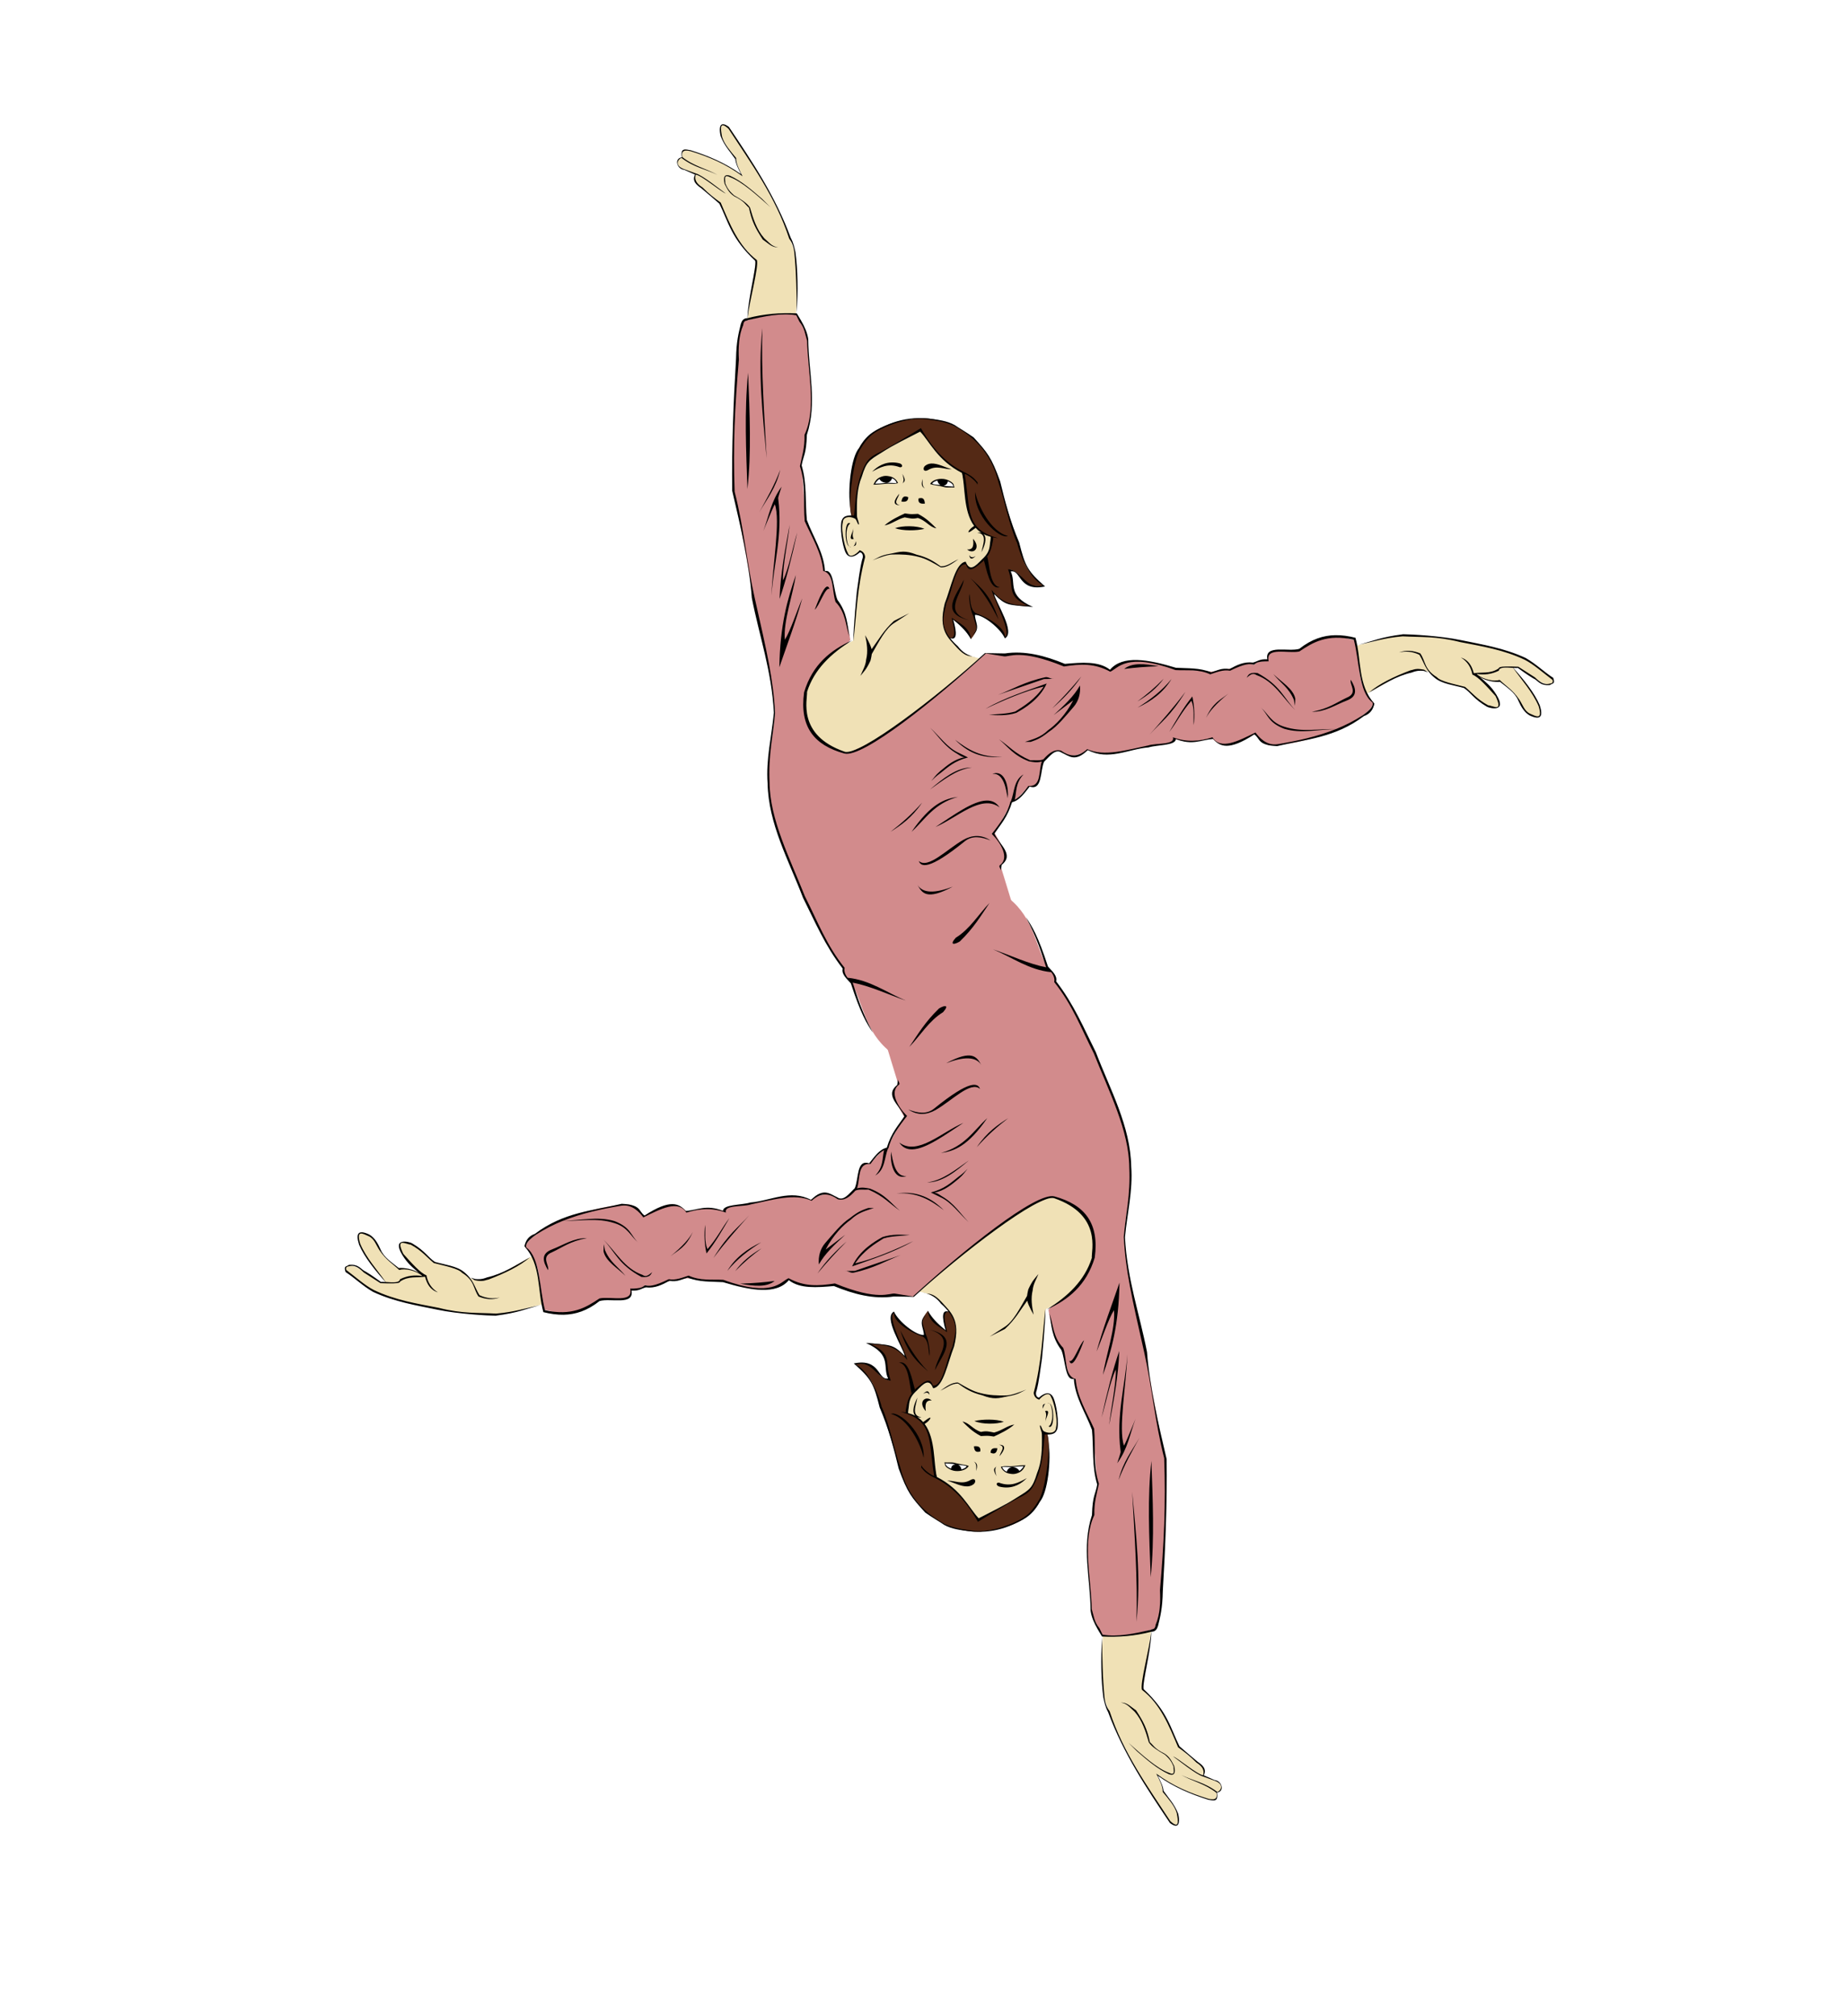 <?xml version="1.0" encoding="UTF-8" standalone="no"?>
<!-- Created with Inkscape (http://www.inkscape.org/) -->

<svg
   xmlns:dc="http://purl.org/dc/elements/1.1/"
   xmlns:cc="http://creativecommons.org/ns#"
   xmlns:rdf="http://www.w3.org/1999/02/22-rdf-syntax-ns#"
   xmlns:svg="http://www.w3.org/2000/svg"
   xmlns="http://www.w3.org/2000/svg"
   xmlns:sodipodi="http://sodipodi.sourceforge.net/DTD/sodipodi-0.dtd"
   xmlns:inkscape="http://www.inkscape.org/namespaces/inkscape"
   id="svg3020"
   version="1.1"
   inkscape:version="0.48.4 r9939"
   width="1024"
   height="1118"
   sodipodi:docname="Graceful.jpg">
  <defs
     id="defs3024" />
  <sodipodi:namedview
     pagecolor="#ffffff"
     bordercolor="#666666"
     borderopacity="1"
     objecttolerance="10"
     gridtolerance="10"
     guidetolerance="10"
     inkscape:pageopacity="0"
     inkscape:pageshadow="2"
     inkscape:window-width="1238"
     inkscape:window-height="748"
     id="namedview3022"
     showgrid="false"
     showguides="true"
     inkscape:guide-bbox="true"
     inkscape:zoom="0.47141473"
     inkscape:cx="734.09158"
     inkscape:cy="541.50495"
     inkscape:window-x="0"
     inkscape:window-y="22"
     inkscape:window-maximized="0"
     inkscape:current-layer="svg3020" />
  <g
     id="g4046"
     transform="translate(135.762,-4.243)">
    <path
       sodipodi:nodetypes="cccccccccccccccccccccccccccccccccccccccccccccc"
       inkscape:connector-curvature="0"
       id="path4044"
       d="m 410.599,366.406 c -22.072,19.795 -50.283,36.861 -75.438,55.286 l -22.986,-33.721 23.516,-28.857 c -1.374,-8.482 -3.223,-16.536 -8.087,-21.876 -1.816,-6.025 -1.758,-15.399 -6.231,-16.572 -1.053,-10.844 -6.895,-18.097 -10.474,-27.046 l -2.254,-32.615 c 1.171,-5.32 2.452,-10.667 2.254,-15.644 6.87,-17.359 0.768,-36.571 0.928,-54.888 l -6.099,-12.197 c -10.076,-0.462 -19.357,1.172 -29.433,4.243 -2.492,7.003 -2.976,14.256 -2.652,21.61 -2.82,21.759 -2.84,46.874 -2.652,71.726 3.774,20.62 7.993,40.797 11.137,62.047 4.757,19.975 9.341,39.951 11.667,59.926 -0.343,20.686 -9.585,35.552 2.652,70.532 7.791,18.378 14.657,37.218 24.395,54.623 3.099,6.256 6.303,12.469 11.137,18.031 0.34,2.63 0.163,5.443 3.845,6.894 7.149,13.098 7.854,28.128 21.61,39.244 l 67.483,-83.393 -5.966,-19.489 c 5.635,-4.097 0.741,-11.203 -3.182,-18.031 l 9.943,-18.163 c 2.234,0.315 5.66,-5.003 9.148,-7.822 7.55,1.044 5.466,-9.353 7.955,-14.319 4.051,-1.749 3.596,-8.469 12.33,-3.712 2.851,1.988 7.274,0.832 12.595,-2.121 8.142,4.019 20.299,0.41 31.819,-1.989 5.152,-1.441 14.228,-0.267 15.379,-4.375 6.271,2.6 13.054,1.578 21.345,-0.133 6.414,7.165 15.988,2.278 24.13,-2.652 2.554,3.801 5.589,6.99 9.173,6.651 24.31,-1.132 55.833,-16.093 56.189,-24.019 -10.635,-9.671 -6.717,-22.98 -10.076,-34.471 -8.106,-0.408 -10.373,-6.953 -31.156,5.966 -6.476,1.113 -17.145,-3.292 -17.633,5.701 -2.772,0.261 -5.978,-0.128 -7.424,2.121 -4.282,-1.805 -9.186,1.362 -13.788,2.121 l -9.546,1.591 -22.273,-1.591 c -16.352,-6.841 -26.938,-5.15 -34.471,1.061 -6.299,-4.828 -15.946,-3.38 -24.925,-3.182 -10.866,-2.959 -21.229,-7.806 -33.41,-5.834 z"
       style="fill:#d28b8c;fill-opacity:1;stroke:none" />
    <path
       sodipodi:nodetypes="ccccccccscccccccccccccscccccscccccc"
       inkscape:connector-curvature="0"
       id="path4013"
       d="m 374.625,243.156 c -10.333,4.94 -21.75,9.203 -28.312,16.5 -5.009,4.607 -9.593,11.752 -7.688,30.188 l 0,1.125 c -2.031,0.013 -4.063,-1.41 -6.094,0.375 -4.228,5.568 0.432,12.124 0.656,18.188 3.994,7.466 7.619,-1.312 7.875,0.188 1.656,1.27 2.772,2.607 2.438,4.125 -2.874,9.48 -4.052,19.285 -5.125,29.125 -0.605,5.549 -0.336,11.025 -1.156,16.531 -15.548,6.921 -21.363,17.237 -26.344,27.844 -2.148,12.26 2.777,32.996 23.812,34.094 27.316,-10.327 49.647,-33.216 73.125,-52.188 -10.041,-1.236 -12.986,-6.847 -17.438,-11.344 -2.861,-3.219 -2.801,-11.533 4.031,-36.375 L 399,315.906 c 1.13,2.9 1.871,6.687 6.375,1.875 l 7.5,-7.312 1.688,-8.625 -10.125,-6 -6,-29.625 z M 354.844,268.5 c 1.305,-0.075 2.16,0.328 3.281,0.438 1.669,0.456 2.94,1.31 3.375,3 -1.343,0.876 -3.724,0.506 -5.906,0.375 l -6.562,0.344 c 0.493,-1.377 1.436,-2.497 2.812,-3.344 1.28,-0.545 2.217,-0.768 3,-0.812 z m 29.094,1.844 c 1.944,-0.504 3.658,-0.022 5.438,0.129 1.661,0.971 3.636,1.733 3.781,3.715 -2.404,0.491 -4.57,-0.21 -6.812,-0.531 -2.02,-0.417 -4.921,-0.331 -5.844,-1.375 0.76,-1.289 2.181,-1.477 3.438,-1.938 z"
       style="fill:#f0e1b6;fill-opacity:1;stroke:none" />
    <path
       sodipodi:nodetypes="ccsccscccccccccccsccccccccccc"
       inkscape:connector-curvature="0"
       id="path4011"
       d="m 374.935,243.239 c -7.381,2.653 -16.166,8.114 -24.925,13.523 -4.241,2.285 -6.542,6.344 -8.173,10.707 -3.278,8.768 -2.845,19.368 -2.964,23.499 l -2.652,-0.795 c -0.555,-2.387 -0.808,-4.926 -0.73,-7.553 0.245,-8.173 -0.133,-16.578 2.851,-24.797 4.13,-13.14 15.783,-20.024 35.465,-21.677 17.536,-0.399 35.007,10.052 42.757,30.162 l 11.667,38.978 c 4.231,7.766 1.393,13.095 14.716,23.997 -6.53,0.697 -8.575,-1.222 -11.004,-2.917 -2.018,-3.532 -4.612,-5.527 -7.69,-6.231 l 1.856,11.667 c 2.592,5.548 6.017,6.724 9.281,8.75 -7.847,-0.469 -15.091,-0.656 -20.682,-8.22 2.298,8.441 10.894,21.92 6.894,25.323 -2.937,-5.611 -6.231,-7.299 -8.81,-9.293 -2.299,-1.777 -4.503,-2.785 -8.69,-4.097 -0.508,4.762 4.85,6.844 -1.591,14.319 -3.863,-9.531 -6.61,-7.451 -10.142,-11.203 0.572,4.188 3.854,9.806 -1.525,10.938 -5.659,-6.813 -4.041,-14.232 -1.326,-21.743 3.15,-7.639 5.029,-20.365 10.076,-20.417 3.238,6.986 7.516,-0.706 11.402,-2.585 2.069,-3.977 2.758,-7.491 3.447,-11.468 -4.149,-1.963 -8.448,-3.438 -11.402,-9.281 -2.572,-7.81 -3.703,-17.542 -5.303,-26.649 -9.139,-4.775 -16.301,-13.241 -22.804,-22.936 z"
       style="fill:#542915;fill-opacity:1;stroke:none" />
    <path
       sodipodi:nodetypes="ccccccccccccccccc"
       inkscape:connector-curvature="0"
       id="path4021"
       d="m 615.965,362.296 c 1.614,9.197 2.205,19.272 6.099,26.516 12.15,-5.946 25.831,-17.404 34.736,-11.667 5.103,6.057 13.109,6.308 20.152,8.485 3.994,3.299 6.632,7.14 12.197,9.811 9.182,3.824 5.774,-2.099 4.508,-6.364 l -10.076,-10.209 c 3.133,2.472 8.182,3.58 12.728,3.58 6.984,4.419 9.843,8.839 11.932,13.258 1.283,3.686 12.942,12.298 9.281,-0.795 -3.731,-7.082 -8.733,-13.953 -14.584,-20.682 l 3.447,0 c 3.537,2.511 6.481,4.784 11.667,7.955 5.582,2.815 8.308,1.768 6.894,-1.856 -15.66,-12.835 -21.286,-13.129 -28.902,-15.91 -15.342,-2.859 -30.479,-7.365 -46.138,-7.69 -11.87,-1.411 -22.713,3.088 -33.94,5.568 z"
       style="fill:#f0e1b6;fill-opacity:1;stroke:none" />
    <path
       sodipodi:nodetypes="ccccccccccccccccc"
       inkscape:connector-curvature="0"
       id="path4042"
       d="m 283.323,148.843 c -6.615,-8.098 -13.338,-12.388 -19.622,-32.084 l -13.788,-11.269 c -1.374,-1.591 -0.699,-3.182 0,-4.773 l -8.883,-3.712 c -2.394,-3.388 -1.206,-4.73 1.326,-5.303 0.013,-2.417 -0.181,-5.042 2.917,-4.375 9.679,2.877 19.627,6.826 30.361,13.921 -1.142,-2.763 -2.49,-3.666 -3.314,-9.281 -3.682,-3.966 -6.304,-8.144 -8.22,-12.462 -0.912,-4.999 -0.34,-7.863 4.375,-4.773 l 11.8,18.561 c 8.648,14.186 16.475,28.372 21.61,42.558 l 2.519,6.762 c 1.732,11.504 2.157,23.497 1.061,36.062 -9.148,-1.325 -17.981,0.496 -26.781,2.652 z"
       style="fill:#f0e1b6;fill-opacity:1;stroke:none" />
    <path
       sodipodi:nodetypes="sccccccccccccccccccccccccccccccsccccccccccccccccccccccccccccccccccccccccccccsscccccccccccccsccccccccccscccccccccccccccccccccccsscccccccccccccscccccccccccccscscscccccccccccccccccccccccsccssccccccccccccccscccccccccccccccccccccccccccccccccccccccccccccccccccccccccccsccccscccscccccccccccscscsccccccccccccccccccccccccccccccccccccccccccccccccccccscccccccccccscsccccccccccscccsccccccccccccccccccccccccccccccccccsccccccccccccccccsccccccccsccccccccccccccccccccccccccccccccccccccccccccccccccccccccccccccccccccccccccccccccccccccccccccccccccccccccccscccccccscccccccccccccccccc"
       inkscape:connector-curvature="0"
       id="path3030"
       d="m 265,73.125 c -2.285,0.143 -1.792,4.443 -1.188,6.719 2.109,5.345 5.273,8.58 8.062,12.562 0.354,2.99 1.885,5.685 3.188,8.438 -8.741,-6.294 -18.201,-10.253 -27.938,-13.312 -2.627,-0.373 -5.798,-1.669 -4.875,3.875 l -0.062,0.062 c -4.369,0.78 -2.615,6.551 1.375,6.938 l 6,2.625 c -1.692,3.596 0.639,5.626 3.375,7.5 3.419,2.897 7.152,5.951 10.125,8.625 5.02,10.116 6.533,19.259 19.875,31.688 0.852,3.427 -4.015,20.574 -4.312,31.812 -2.254,0.021 -3.107,1.46 -3.656,3.188 -1.196,4.994 -2.486,9.563 -2.656,19.344 -1.464,24.399 -2.421,48.799 -2.125,73.188 4.625,19.887 9.346,39.519 10.875,59.406 4.121,21.17 10.987,40.208 12.219,63.625 -1.216,13.072 -4.47,25.862 -3.469,39.25 0.448,22.449 11.673,42.557 19.625,63.375 6.615,13.153 12.08,26.427 22,39.25 -0.769,3.245 2.291,5.643 4.531,8.219 5.459,16.847 8.795,22.224 12.188,27.312 -6.347,-12.067 -8.53,-19.621 -11.125,-27.594 -0.079,-0.064 -0.142,-0.124 -0.219,-0.188 9.884,1.886 19.741,6.616 29.625,10 -10.645,-4.434 -19.886,-11.429 -32.281,-12.656 -1.487,-1.914 -2.012,-3.739 -1.656,-5.5 -10.175,-12.713 -14.863,-25.562 -22,-39.625 -8.413,-21.23 -19.503,-42.683 -19.625,-63.25 -0.704,-15.827 2.046,-25.621 3.062,-38.438 -0.961,-18.548 -4.35,-33.13 -11.344,-64.031 -4.194,-18.529 -5.941,-38.646 -11.062,-58.625 -0.938,-25.721 0.104,-47.467 2.344,-73.188 -0.328,-6.85 -0.066,-13.464 2.406,-19.219 0.314,-2.923 1.713,-2.061 2.656,-2.781 8.704,-2.011 18.426,-4.132 26.781,-2.656 l 1.688,3.469 c 3.041,3.798 3.181,7.119 4.281,10.594 0.372,17.513 5.418,37.885 -1.438,52.25 0.208,7.406 -1.436,11.949 -2.531,17.344 3.358,10.164 1.772,20.336 2.656,30.5 4.303,9.547 9.459,17.727 10.25,27.594 6.215,1.51 4.752,11.301 6.875,17.219 5.685,5.842 5.435,12.747 7.656,19.219 -1.199,-6.65 -1.1,-13.09 -6.625,-20.406 -2.266,-5.388 -2.034,-17.36 -6.906,-15.906 -0.656,-10.358 -6.578,-18.96 -10.062,-28.375 -0.968,-10.077 0.131,-20.487 -2.906,-30.219 0.977,-5.623 2.596,-6.014 2.906,-16.969 5.863,-17.677 0.873,-35.354 0.781,-53.031 C 311.846,188.69 310.277,185.303 308.375,182 L 306,178 c -9.104,-0.433 -18.209,0.264 -27.312,2.656 -0.011,-3e-5 -0.02,-4e-5 -0.031,0 1.168,-9.918 6.339,-28.676 5.219,-32.188 -10.361,-7.953 -15.032,-20.045 -20.062,-31.875 -3.375,-2.416 -6.75,-5.03 -10.125,-8.438 -3.991,-2.49 -4.371,-4.823 -3.75,-7.094 3.616,0.618 13.576,9.26 16.688,10.5 -2.79,-1.942 -12.916,-10.178 -16.5,-11.094 L 243.594,98.062 c -5.67,-1.991 -3.509,-5.524 -1.562,-6.281 7.194,5.469 13.569,6.253 20,9.438 -6.241,-3.504 -13.281,-4.878 -19.531,-9.906 -0.466,-2.502 0.078,-4.446 4.719,-3.219 9.664,3.002 19.272,6.901 28.688,13.875 -1.659,-3.375 -3.582,-6.75 -3.562,-10.125 -3.155,-3.836 -6.552,-7.642 -7.781,-11.719 -0.904,-4.812 -1.425,-9.016 3.562,-4.5 12.585,19.271 26.09,37.842 33.656,60.938 1.215,1.668 2.338,3.612 2.812,7.5 1.125,11.156 1.256,22.313 1.406,33.469 0.712,-12.327 0.537,-23.547 -0.75,-33.375 -0.608,-2.621 -1.058,-5.202 -2.625,-8.062 -8.524,-23.089 -21.391,-42.32 -34.312,-61.5 C 266.835,73.487 265.762,73.077 265,73.125 z m 2.219,28.25 c -1.403,0.116 -1.989,1.453 -1.25,4.781 1.303,2.356 2.087,4.755 5.281,6.875 6.026,2.973 6.348,4.896 8.219,6.375 1.499,7.482 3.689,11.644 7.656,17.656 3.593,2.478 4.939,4.365 8.531,4.344 -3.669,-0.531 -4.794,-2.546 -7.719,-5.062 -4.208,-4.741 -6.152,-10.952 -7.906,-17.031 -1.685,-2.563 -5.16,-4.679 -8.812,-6.75 -3.512,-3.076 -4.005,-4.781 -4.875,-6.656 0.094,-1.797 -1.237,-5.329 2.531,-3.469 6.692,2.451 14.622,9.642 22.531,16.719 l -4.75,-4.719 c -5.55,-4.809 -11.3,-9.835 -17.781,-12.781 -0.626,-0.199 -1.188,-0.32 -1.656,-0.281 z m 19.688,84.844 c -2.633,25.021 0.268,48.459 2.375,72.125 -1.241,-24.041 -3.123,-48.084 -2.375,-72.125 z M 279,210.906 c -2.176,21.841 -1.086,43.14 -0.375,64.5 2.248,-20.059 1.265,-41.442 0.375,-64.5 z m 94.344,25.156 c -6.367,0.117 -12.671,1.605 -18.281,4.25 -4.508,2.239 -9.961,3.844 -14.469,12.312 -4.512,4.807 -6.587,23.542 -4.875,33.531 -0.672,-8.457 1.968,-27.024 5.281,-32.531 5.178,-8.605 8.548,-9.941 14.188,-12.594 7.613,-3.249 15.681,-5.524 24.156,-4.125 4.107,0.603 8.195,0.977 13.719,3.469 9.476,4.965 20.615,13.885 24.887,31.837 3.625,10.591 5.327,21.903 10.238,33.35 1.824,6.702 6.17,18.593 14.219,23.25 -9.682,2.66 -11.416,-8.532 -19.281,-8.906 3.82,10.224 -1.502,14.439 10.9,20.14 -8.205,-0.321 -13.888,-0.914 -20.036,-8.764 1.061,4.936 11.577,24.664 7.355,25.968 0.188,-5.801 -12.915,-12.54 -17.5,-13.25 -0.551,4.15 3.476,7.836 0.484,11.312 0.112,0.257 -0.588,0.59 -0.484,0.875 4.155,-3.668 0.857,-7.332 0.938,-11 4.441,-0.205 14.144,7.482 16.562,13 6.146,-3.243 -4.926,-19.704 -5.977,-24.583 7.127,6.98 7.665,5.785 21.602,7.208 -14.754,-6.541 -9.13,-13.133 -12.375,-19.719 5.834,-1.178 4.185,11.433 19.031,8.313 -9.716,-8.54 -11.074,-11.314 -14.344,-24.375 -5.027,-11.805 -7.883,-22.865 -10.533,-33.857 -4.917,-13.602 -7.089,-15.99 -14.717,-24.424 -4.138,-2.935 -7.751,-4.897 -10.531,-6.844 -4.299,-2.359 -8.981,-2.863 -13.781,-3.5 -2.106,-0.279 -4.253,-0.383 -6.375,-0.344 z m 29.297,122.672 c -0.851,-7.144 -7.17,-9.134 -10.734,-11.953 1.181,5.537 2.798,11.571 -1,11.156 -5.78,-7.541 -3.206,-13.241 -1.969,-19.25 3.556,-7.414 5.155,-22.155 10.875,-21.562 1.645,5.593 5.676,1.356 9.406,-1.625 1.966,-2.763 4.115,-3 5.594,-11.938 0.035,-0.479 0.037,-0.914 0.031,-1.344 0.873,0.176 1.774,0.32 2.75,0.406 -18.43,-5.008 -15.226,-15.341 -18.531,-35.625 1.73,0.322 7.43,4.833 7.098,6.299 l 0.089,-1.546 c -1.839,-2.01 -1.905,-3.024 -8.401,-6.224 -7.341,-3.616 -15.797,-10.911 -23.036,-23.904 0,0 -12.231,7.599 -22.25,13.062 -6.974,3.175 -8.353,5.303 -11.469,13.781 -2.493,8.266 -2.55,13.111 -3.312,21.594 -5.928,-0.441 -6.429,1.595 -7.094,3.406 -0.876,6.796 1.471,16.016 2.656,17.688 1.424,2.245 4.057,2.545 7.625,-0.688 1.651,0.192 2.041,2.33 1.281,3.969 -1.347,5.143 -2.034,11.565 -2.938,17.594 0,0 -1.964,20.114 -1.969,27.812 1.897,-15.784 1.969,-29.127 6.531,-46.688 -0.127,-2.178 -1.569,-3.412 -3.062,-3.812 -0.458,0.782 -5.313,5.558 -6.625,1.312 -1.062,-1.435 -3.94,-11.912 -2.688,-16.75 0.067,-3.244 3.942,-3.551 6.656,-2.156 1.175,0.604 1.477,3.482 2.25,3.344 0.136,-1.496 -1.026,-3.174 -1.062,-4.938 -0.164,-8.017 0.045,-15.299 2.656,-21.5 2.615,-8.5 3.907,-9.071 10.812,-13.344 3.34,-2.067 3.33,-2.516 21.562,-11.75 5.28,5.449 9.59,15.975 23.188,22.906 1.923,7.42 0.613,21.129 6.781,29.406 -1.572,0.966 -3.016,2.326 -3.25,3.438 0.768,0.273 2.443,-1.327 4.094,-2.406 0.917,1.044 1.959,1.979 3.188,2.781 -0.519,-0.173 -1.088,-0.224 -1.656,-0.188 -0.202,0.013 -0.394,0.059 -0.594,0.094 5.777,0.752 3.075,6.35 2.25,10.875 2.923,-5.797 2.552,-8.807 1.094,-10.125 1.198,0.654 2.558,1.163 4.062,1.562 -0.007,0.573 -0.063,1.181 -0.156,1.844 -0.657,3.319 0.216,6.242 -4.719,10.688 -3.652,3.762 -6.787,7.073 -9.031,1.25 -5.712,0.687 -8.079,14.12 -11.594,23.156 -3.835,15.161 2.132,19.202 6.875,24.625 4.255,4.57 6.283,4.456 8.531,4.812 -3.971,-1.176 -6.336,-3.296 -8.156,-5.719 -1.784,-1.579 -3.169,-3.068 -4.281,-4.5 3.54,1.327 4.049,-2.163 1.688,-10.344 5.33,4.64 7.161,6.439 9.953,11.016 z M 340.812,309.344 c 0.07,-0.12 0.043,-0.149 -0.125,-0.031 0.042,0.01 0.083,0.02 0.125,0.031 z m 17.75,-48.688 c -5.729,0.175 -9.333,3.692 -10.875,5.188 4.43,-2.473 8.9,-4.987 15.438,-2.531 1.802,0.177 1.65,-1.72 -0.25,-2.188 -1.549,-0.381 -2.99,-0.509 -4.312,-0.469 z m 21.969,0.594 c -1.186,0.066 -2.31,0.437 -3.344,1.219 -1.567,1.186 -1.146,3.997 1.844,2.25 4.551,-2.659 8.662,-0.192 12.875,-0.281 -3.72,-1.01 -7.817,-3.384 -11.375,-3.188 z m -83.719,3.469 c -3.171,8.579 -7.503,15.997 -11.625,23.625 4.19,-7.402 9.267,-13.474 11.625,-23.625 z m 67.688,2.25 c 0.52,1.75 1.248,3.781 0,5.531 0.495,-1.082 2.741,-0.967 0,-5.531 z m -9.219,1.125 c -0.667,0.004 -1.37,0.117 -2.188,0.406 -3.068,1.018 -3.763,2.823 -4.625,4.469 1.727,0.047 4.779,-0.278 6.312,-0.438 3.464,-0.361 4.217,0.38 7.312,-0.406 -0.663,-1.886 -2.615,-3.468 -4.875,-3.812 -0.641,-0.13 -1.271,-0.223 -1.938,-0.219 z m 3.531,1.312 c 1.065,0.46 2.007,1.105 2.562,2.594 -1.419,0.296 -4.186,-0.293 -6.688,0.094 -0.954,0.148 -4.168,0.373 -5.25,0.344 0.375,-0.716 1.22,-1.81 2.344,-2.625 1.367,2.419 5.798,3.4 7.031,-0.406 z m 27.344,0.344 c -2.5,-0.028 -5.306,1.014 -6.25,2.844 2.524,0.891 3.989,0.639 7.969,1.75 1.485,0.415 3.791,-1.7e-4 5.5,0.25 -0.567,-1.77 -0.028,-2.252 -2.875,-3.781 -1.512,-0.852 -3.037,-1.099 -4.344,-1.062 z M 375.75,269.781 c -0.628,2.261 -1.01,4.238 1.312,5.25 -1.632,-1.06 -1.366,-3.231 -1.312,-5.25 z m 8.219,0.875 c 0.132,1.263 0.857,2.082 1.719,2.5 -1.888,-0.24 -3.683,-0.095 -4.688,-0.844 0.68,-0.798 1.8,-1.345 2.969,-1.656 z m 5.719,0.438 c 0.303,0.123 0.603,0.24 0.844,0.375 1.784,0.958 1.989,1.454 2.344,2.562 -1.07,-0.157 -4.367,-0.157 -5.281,-0.469 -0.114,-0.039 -0.228,-0.06 -0.344,-0.094 1.222,-0.074 2.317,-0.885 2.438,-2.375 z m -92.125,3 c -5.912,8.129 -7.049,16.368 -10.125,24.562 2.126,-4.942 4.734,-11.812 6.375,-14.812 3.27,9.084 -1.25,33.75 -1.875,50.625 1.25,-17.937 6.341,-33.314 3.75,-53.812 -0.212,-0.514 1.2,-4.275 1.875,-6.562 z m 65.25,3.875 c -0.72,0.962 -5.56,6.451 0.375,6.375 -4.266,-0.863 -0.757,-4.021 -0.375,-6.375 z m 3.469,1.531 c -1.319,-0.056 -2.026,1 -2.25,2.875 1.81,0.125 3.628,0.24 3.781,-2.438 -0.583,-0.271 -1.092,-0.419 -1.531,-0.438 z m 8.469,0.906 c -0.392,0.014 -0.821,0.109 -1.25,0.219 -0.423,2.473 1.032,3.123 3.5,2.844 -0.173,-2.517 -1.075,-3.103 -2.25,-3.062 z m -39,6 c 0.161,1.798 0.474,3.044 0.906,3.375 -0.368,-0.932 -0.673,-2.083 -0.906,-3.375 z m 30.188,2.5 c -2.886,1.307 -8.246,3.847 -11.312,6.688 4.225,-0.828 6.704,-3.335 11.188,-4.5 2.983,0.564 4.258,1.019 7.281,0.344 4.489,1.382 6.58,5.165 10.281,5.75 -2.73,-2.624 -5.174,-5.41 -10.219,-8.031 -4.021,0.197 -3.347,0.298 -7.219,-0.25 z m -31,5.312 c -0.072,-0.004 -0.152,0.014 -0.219,0.031 -2.321,0.588 -2.234,11.941 0.438,13.062 -1.9,-1.416 -2.534,-11.288 0.469,-12.781 -0.249,-0.188 -0.473,-0.302 -0.688,-0.312 z m -32.906,1 c -2.527,13.7 -5.132,27.394 -5.594,41.094 3.47,-9.895 6.695,-22.722 9.812,-36.844 -2.254,7.248 -4.751,20.31 -7.938,26.625 -0.125,-8.662 2.879,-22.213 3.719,-30.875 z m 66.406,0.812 c -2.99,-0.035 -5.934,0.348 -8,1.062 4.378,1.6 12.024,1.425 16.312,0.375 -2.277,-0.971 -5.323,-1.402 -8.312,-1.438 z m -31.031,1.031 c -0.182,2.177 -3.423,6.926 0.156,5.969 -1.164,-1.709 -0.26,-3.943 -0.156,-5.969 z m 66.281,5.906 c 0.751,4.948 -0.795,6.186 -3.281,5.906 3.467,3.056 7.912,-0.822 3.281,-5.906 z m -64.938,1.375 c -0.34,1.365 -0.777,2.501 -1.469,2.812 0.792,-0.392 2.006,-0.094 1.469,-2.812 z m -2.562,2.938 c -0.366,0.17 -0.699,0.149 -1,0.031 0.302,0.215 0.645,0.249 1,-0.031 z M 365,310.125 c -2.542,0.009 -4.56,0.707 -7.188,1.156 -5.528,0.944 -6.944,2.324 -9.844,3.656 3.809,-1.505 8.068,-3.168 11.031,-3.25 4.814,-0.134 9.659,0.04 14.344,1.281 4.392,0.993 8.419,3.483 12.469,5.844 3.516,0.215 6.635,-2.347 9.812,-4.5 -3.801,1.695 -6.012,3.963 -9.812,3.969 -3.578,-2.525 -7.09,-5.002 -13.406,-6.5 -3.151,-1.257 -5.429,-1.663 -7.406,-1.656 z m 36.625,1.844 c 0.279,2.231 1.287,2.823 3.562,0.562 -2.101,1.336 -2.944,0.573 -3.562,-0.562 z m -96.156,11.094 c -4.579,13.234 -8.754,27.48 -9.156,51.156 4.338,-12.632 9.022,-24.914 12.719,-38.188 -2.647,6.017 -6.655,18.243 -9.656,22.938 -1.047,-9.796 4.635,-25.609 6.094,-35.906 z m 17.344,6.406 c -2.343,0.396 -5.958,10.548 -6.875,12.812 2.522,-1.936 6.025,-13.081 8.219,-11.406 -0.301,-0.924 -0.694,-1.358 -1.125,-1.406 -0.073,-0.008 -0.143,-0.013 -0.219,0 z m 45.5,14.781 -8.469,4.281 c -5.724,5.226 -8.509,10.461 -12.375,15.688 -0.747,-3.118 -3.562,-7.75 -3.562,-7.75 0.973,4.508 1.654,9.024 0.531,13.531 -0.231,3.282 -2.001,6.037 -3.188,9 1.993,-2.512 3.283,-3.415 5.594,-8.469 0,0 0.504,-1.902 0.719,-3.656 3.938,-6.746 7.649,-14.414 12.75,-17.406 z m 273.875,11.656 c -12.761,1.634 -16.643,3.813 -24.562,5.75 8.101,-1.537 13.874,-3.725 24.312,-4.594 10.038,0.588 18.369,-0.213 31.844,3.188 12.083,2.355 24.099,4.244 35.844,9.844 4.943,2.511 10.231,7.272 15.375,11.156 0.198,0.905 0.364,1.793 -1.438,2.031 -3.4,1.01 -5.918,-1.118 -8.312,-3.438 l -9.219,-5.906 c -12.758,-0.549 -10.058,0.629 -11.25,1.156 -4.536,2.846 -9.001,1.755 -13.438,2.438 -1.052,-3.837 -2.724,-7.249 -7.156,-8.719 3.639,2.212 5.624,5.476 6.375,9.5 3.149,1.063 8.001,6.489 12.812,11.875 4.462,9.306 -1.276,5.314 -4.094,5.125 -6.241,-3.413 -8.689,-6.806 -12.812,-10.219 -6.423,-1.618 -13.73,-3.106 -15.594,-5.375 -7.204,-4.394 -6.15,-8.794 -9.219,-13.188 -3.925,-1.588 -7.857,-2.011 -11.781,-0.531 3.596,-0.834 7.344,-0.612 11.281,1.281 2.718,4.309 3.247,8.629 8.688,12.938 4.01,3.255 10.512,3.911 16,5.5 3.884,2.521 5.313,6.02 12.781,10.375 1.491,0.818 11.214,3.299 5.375,-6.406 -3.099,-5.151 -6.211,-7.33 -9.344,-10.125 3.221,2.13 8.086,3.013 11.25,2.75 3.814,3.143 8.272,5.872 10.094,10.344 1.517,3.44 3.3,6.531 6.219,8.219 6.115,2.909 7.701,0.718 5.688,-5.562 -2.945,-7.006 -9.011,-14.375 -14.688,-20.75 1.138,0.08 2.072,0.136 2.5,0 2.292,1.617 5.226,3.826 8.531,5.781 2.7,1.039 3.45,4.261 9.312,3.719 1.312,-1.12 3.065,-0.285 1.812,-3.969 -4.827,-3.067 -9.427,-7.659 -15.25,-11 -12.086,-5.608 -24.225,-7.483 -35.688,-9.875 -11.673,-2.436 -28.032,-3.286 -32.25,-3.312 z m -37.812,0.531 c -6.381,0.138 -12.918,2.122 -19.781,7.562 -6.021,1.834 -19.247,-2.656 -17.75,5.812 -4.378,-0.259 -5.346,1.193 -7.969,1.812 -4.957,-0.633 -9.022,1.416 -13.031,3.625 -4.104,-0.848 -6.91,0.851 -10.125,1.781 -6.515,-2.635 -13.047,-2.136 -19.562,-2.531 -15.561,-4.7 -29.571,-7.108 -36.531,1.094 -6.128,-4.853 -15.574,-4.051 -25,-3.25 -11.1,-4.573 -22.181,-7.451 -33.281,-5.781 l -11.062,-0.188 c -25.359,23.297 -69.645,57.491 -77.812,54.656 -26.665,-9.255 -20.431,-29.329 -20.812,-33.125 3.963,-12.531 13.313,-21.351 24.969,-28.594 -11.87,5.39 -21.921,13.315 -26.594,28.781 -2.609,19.222 5.605,29.35 22.312,33.938 10.068,2.764 50.764,-30.044 78.5,-55.469 l 10,1.594 c 2.985,0.48 8.816,-4.385 33.25,5.625 9.232,-1.407 16.933,-1.886 25.688,2.906 4.402,-1.925 8.832,-10.907 36.188,-0.906 6.4,0.354 12.819,-0.651 19.219,2.344 3.567,-1.118 7.008,-2.71 11.031,-2 8.369,-4.126 10.866,-3.869 13.188,-3.344 1.547,-1.032 1.559,-1.795 8.188,-1.875 -1.926,-8.285 10.757,-4.111 17,-5.438 7.546,-5.014 15.26,-9.848 30.219,-6.531 3.161,11.972 2.614,29.13 10.312,34.75 0.871,2.062 -1.672,4.538 -5.375,7.156 -4.801,3.109 -9.745,5.611 -14.812,7.656 -0.021,-6.4e-4 -0.042,6.1e-4 -0.062,0 -10.396,4.189 -21.269,6.526 -32.25,8.375 -6.296,1.013 -10.358,-3.813 -12.344,-6.469 -9.529,4.678 -19.288,9.915 -23.844,2.656 -7.3,2.339 -14.606,2.772 -21.906,0 1.158,4.38 -9.126,3.042 -13.75,4.531 -11.955,2.486 -24.429,6.378 -33.781,2.031 -5.653,5.157 -10.231,3.809 -14.531,0.844 -3.798,-1.034 -6.826,1.56 -9.719,4.75 -1.694,0.951 -4.85,0.443 -7.344,0.594 -8.822,-3.889 -11.586,-7.798 -17.375,-11.688 5.107,4.151 7.807,8.812 16.562,12.219 2.251,0.445 4.486,0.915 7.219,0.156 -1.85,5.179 -0.077,14.169 -7.438,13.531 -2.247,3.094 -4.6,6.024 -7.562,7.688 1.111,-4.648 0.261,-9.128 4.875,-14.094 -5.524,3.258 -4.957,9.829 -7.031,14.969 l 0.219,-0.031 c -0.154,0.052 -0.312,0.111 -0.469,0.156 -1.345,5.973 -5.598,11.934 -10.312,17.906 5.09,5.041 9.956,13.403 4.469,17.375 -0.783,0.567 0.408,1.841 0.594,2.719 l 0.375,-2.906 c 7.418,-5.792 -1.676,-11.583 -4,-17.375 3.473,-5.075 7.268,-9.101 9.781,-17.375 4.212,-0.987 6.872,-5.095 9.781,-8.688 7.117,2.388 5.697,-8.567 7.969,-13.75 3.179,-3.031 6.249,-7.517 9.75,-5.062 4.057,1.825 7.517,5.514 14.5,-1.438 11.505,6.041 22.453,-0.565 33.656,-1.469 5.124,-1.544 15.111,-0.936 15.188,-4.688 9.054,3.81 14.041,0.46 20.656,0 3.677,4.22 8.665,6.719 22.781,-2.531 3.493,2.347 1.596,5.977 12.688,6.5 16.047,-3.859 32.078,-4.548 48.125,-16.656 3.731,-1.292 5.131,-3.888 5.812,-6.875 -9.369,-10.333 -7.083,-24.319 -10.5,-36.531 -3.737,-0.926 -7.515,-1.52 -11.344,-1.438 z m 0.5,52.062 c -9.539,-0.281 -18.654,1.937 -28.688,-1.312 -7.277,-2.292 -8.77,-7.063 -12.938,-10.688 4.104,3.956 3.941,8.301 12.938,11.812 9.563,2.915 19.125,0.266 28.688,0.188 z M 403.562,368.312 c 0.532,0.154 1.065,0.287 1.656,0.406 -0.593,-0.22 -1.126,-0.318 -1.656,-0.406 z m 92.188,4.219 c -3.289,0.105 -6.13,0.85 -8.25,2.625 5.447,-0.732 11.681,-1.267 19.125,-1.5 -3.849,-0.695 -7.586,-1.23 -10.875,-1.125 z m 204.188,1.844 c 1.087,0.027 2.209,0.118 3.188,0.188 4.658,6.61 10.761,13.322 14.125,21.156 2.468,8.1 -1.443,5.682 -4.781,4.219 -3.135,-1.461 -4.06,-5.094 -5.938,-7.812 -3.774,-5.579 -7.258,-7.34 -10.875,-10.875 -3.273,1.021 -8.709,-0.251 -12.25,-2.812 -0.18,-0.173 -0.352,-0.35 -0.531,-0.531 4.266,0.6 8.078,0.299 12.344,-1.812 0.101,-1.532 2.321,-1.778 4.719,-1.719 z m -50,0.781 c -1.711,0.059 -2.375,0.57 -3.75,0.781 -9.235,3.492 -17.351,7.442 -23.062,12.344 7.643,-4.252 14.948,-9.146 23.719,-11.125 3.131,-1.23 4.905,-1.087 6.656,-0.938 L 656,377 l -2.25,-1.438 c -1.245,-0.24 -2.222,-0.373 -3,-0.406 -0.292,-0.012 -0.568,-0.009 -0.812,0 z m -90.156,2.156 c -3.261,0.01 -3.606,1.478 -4.406,2.719 1.679,-1.304 3.28,-3.072 5.438,-1.5 10.083,3.604 14.582,12.762 21.562,19.469 -6.542,-6.875 -8.251,-13.719 -21,-20.594 -0.594,-0.063 -1.128,-0.095 -1.594,-0.094 z m 10.406,0.656 c 3.812,4.812 8.667,7.542 11.438,14.438 l 0.562,3.188 0.188,-3.938 c -1.095,-5.551 -7.731,-9.256 -12.188,-13.688 z m -106.438,1.312 c -4.773,5.833 -11.035,12.614 -16.156,17.75 5.24,-4.529 11.61,-10.791 16.156,-17.75 z m -19.312,0.406 c -0.191,-0.011 -0.379,-0.009 -0.562,0.031 -11.719,2.546 -18.513,6.845 -26.344,9.812 l 25.5,-8.781 4.75,-0.094 c -1.147,-0.161 -2.284,-0.906 -3.344,-0.969 z m 3.344,0.969 c 0.299,0.042 0.612,0.027 0.906,-0.031 z m 61.594,-0.062 c -5.053,5.159 -9.893,9.199 -14.594,12.594 5.868,-3.36 10.846,-7.467 14.594,-12.594 z m 4.375,0.125 c -5.287,6.489 -11.795,11.531 -18.844,15.906 7.668,-3.601 14.348,-8.428 18.844,-15.906 z m 99.375,0.438 c -0.828,2.787 4.224,7.322 -2.25,9.938 -5.901,2.759 -9.784,5.992 -19.312,7.844 7.644,-0.011 12.67,-3.711 19.5,-6.344 6.004,-2.315 5.06,-6.59 2.062,-11.438 z m -168.562,2.062 c -11.312,4.164 -22.625,7.525 -33.938,14.031 10.25,-4.867 22,-9.944 32.25,-12.344 -4.823,7.184 -11.232,11.017 -15.75,13.844 -4.875,1.441 -9.75,1.322 -14.625,1.875 4.926,0.177 9.781,0.621 15.188,-1.125 4.425,-2.465 12.752,-7.323 16.875,-16.281 z m 18.406,1.094 c -3.258,5.938 -8.917,11.19 -14.594,16.438 l 10.875,-8.219 c -4.204,8.141 -9.929,13.823 -13.906,16.562 -4.287,4.137 -8.588,5.064 -12.875,6.5 l 3.188,0 c 2.717,-1.031 4.98,-1.491 10.062,-5.562 4.954,-3.211 9.169,-8.607 13.812,-13.938 2.695,-3.094 3.895,-7.492 3.438,-11.781 z m 58.469,3.562 c -6.976,9.26 -13.377,16.347 -19.875,23.75 6.401,-7.188 11.421,-10.052 19.875,-23.75 z m 23.812,0.969 c -4.228,3.365 -8.615,4.956 -12.375,13.469 1.839,-3.585 5.544,-7.886 12.375,-13.469 z m -19.969,1.562 c -5.243,6.541 -8.819,13.084 -12.719,19.625 4.094,-5.345 6.761,-11.033 12.188,-17.25 1.901,4.445 0.959,9.124 1.312,13.531 0.623,-5.312 0.362,-10.612 -0.781,-15.906 z m -145.312,17.375 c 4.793,4.903 8.006,10.478 15,14.438 1.414,0.923 2.805,1.944 4.219,1.844 -5.977,1.138 -9.732,4.528 -13.656,7.719 -2.862,2.447 -3.423,3.742 -5.031,5.562 1.386,-1.39 2.768,-2.765 5.188,-4.5 4.144,-3.292 7.706,-6.696 15.219,-8.625 L 395.5,421.562 c -6.071,-2.795 -10.403,-9.101 -15.531,-13.781 z m 13.781,6.625 c 6.524,6.507 14.45,10.864 26.25,9.281 -11.611,0.868 -19.166,-3.881 -26.25,-9.281 z m 9.281,15.375 c -8.418,-0.039 -15.807,6.003 -23.188,12.188 7.381,-5.125 14.46,-11.102 23.188,-12.188 z m 13.188,3.125 c -0.562,0.044 -1.151,0.195 -1.781,0.438 6.423,-0.728 7.614,8.837 8.5,13.531 0.626,-5.937 -1.19,-13.824 -6.156,-13.969 -0.177,-0.005 -0.375,-0.015 -0.562,0 z m -20.875,13.188 c -7.275,1 -14.958,3.703 -25.719,19.344 7.682,-6.947 12.25,-15.611 25.719,-19.344 z M 411.125,448.125 c -7.577,0.222 -18.179,8.084 -28.25,14.656 12.062,-5.08 25.369,-18.461 35.531,-10.875 -1.836,-2.786 -4.316,-3.868 -7.281,-3.781 z m -35.656,1.156 c -5.833,6.587 -11.666,11.683 -17.5,16.156 5.833,-3.715 11.666,-7.593 17.5,-16.156 z m 30.281,18.5 c -2.549,0.015 -5.07,0.794 -7.469,2.156 -9.114,5.177 -19.451,16.294 -24.656,11.688 1.159,3.263 5.322,5.441 25.438,-10.875 4.207,-3.412 9.098,-2.55 14.312,-0.531 -2.519,-1.687 -5.076,-2.452 -7.625,-2.438 z m -32.812,27.156 c 2.485,4.328 4.829,8.796 19.5,0.938 -9.532,3.652 -16.462,3.903 -19.5,-0.938 z m 39.938,9.938 c -6.25,6.437 -10.875,14.5 -18.75,19.312 -3.664,4.155 -0.907,3.966 2.25,2.062 7.727,-7.5 11.433,-13.875 16.5,-21.375 z"
       style="fill:#000000;fill-opacity:1;stroke:none" />
    <path
       sodipodi:nodetypes="ccc"
       inkscape:connector-curvature="0"
       id="path3997"
       d="m 402.366,324.892 c 5.533,5.046 10.968,9.042 15.485,22.897 -3.91,-7.649 -8.408,-15.6 -15.485,-22.897 z"
       style="fill:#000000;fill-opacity:1;stroke:none" />
    <path
       sodipodi:nodetypes="ccc"
       inkscape:connector-curvature="0"
       id="path3999"
       d="m 398.616,325.642 c -0.974,7.938 -12.188,18.153 3,22.5 -16.694,-3.837 -7.094,-13.811 -3,-22.5 z"
       style="fill:#000000;fill-opacity:1;stroke:none" />
    <path
       sodipodi:nodetypes="ccssc"
       inkscape:connector-curvature="0"
       id="path4001"
       d="m 401.71,333.611 c 0.743,4.033 -0.006,10.719 6.281,11.718 -0.986,-0.299 -2.807,-0.695 -3.416,-0.354 -0.576,0.323 0.047,1.386 -0.435,1.081 -1.273,-0.806 -3.138,-9.903 -2.43,-12.446 z"
       style="fill:#000000;fill-opacity:1;stroke:none" />
    <path
       sodipodi:nodetypes="cccc"
       inkscape:connector-curvature="0"
       id="path4003"
       d="m 411.527,312.579 c 1.346,5.023 1.486,16.73 7.027,17.235 -5.7,1.726 -7.288,-10.076 -8.883,-14.981 z"
       style="fill:#000000;fill-opacity:1;stroke:none" />
    <path
       sodipodi:nodetypes="ccc"
       inkscape:connector-curvature="0"
       id="path4005"
       d="m 404.898,277.047 c -0.891,12.968 13.416,26.381 18.163,24.395 -9.671,-2.408 -16.73,-17.14 -18.163,-24.395 z"
       style="fill:#000000;fill-opacity:1;stroke:none" />
  </g>
  <g
     transform="matrix(-1,0,0,-1,916.974,1085.401)"
     id="g4046-3">
    <path
       sodipodi:nodetypes="cccccccccccccccccccccccccccccccccccccccccccccc"
       inkscape:connector-curvature="0"
       id="path4044-4"
       d="m 410.599,366.406 c -22.072,19.795 -50.283,36.861 -75.438,55.286 l -22.986,-33.721 23.516,-28.857 c -1.374,-8.482 -3.223,-16.536 -8.087,-21.876 -1.816,-6.025 -1.758,-15.399 -6.231,-16.572 -1.053,-10.844 -6.895,-18.097 -10.474,-27.046 l -2.254,-32.615 c 1.171,-5.32 2.452,-10.667 2.254,-15.644 6.87,-17.359 0.768,-36.571 0.928,-54.888 l -6.099,-12.197 c -10.076,-0.462 -19.357,1.172 -29.433,4.243 -2.492,7.003 -2.976,14.256 -2.652,21.61 -2.82,21.759 -2.84,46.874 -2.652,71.726 3.774,20.62 7.993,40.797 11.137,62.047 4.757,19.975 9.341,39.951 11.667,59.926 -0.343,20.686 -9.585,35.552 2.652,70.532 7.791,18.378 14.657,37.218 24.395,54.623 3.099,6.256 6.303,12.469 11.137,18.031 0.34,2.63 0.163,5.443 3.845,6.894 7.149,13.098 7.854,28.128 21.61,39.244 l 67.483,-83.393 -5.966,-19.489 c 5.635,-4.097 0.741,-11.203 -3.182,-18.031 l 9.943,-18.163 c 2.234,0.315 5.66,-5.003 9.148,-7.822 7.55,1.044 5.466,-9.353 7.955,-14.319 4.051,-1.749 3.596,-8.469 12.33,-3.712 2.851,1.988 7.274,0.832 12.595,-2.121 8.142,4.019 20.299,0.41 31.819,-1.989 5.152,-1.441 14.228,-0.267 15.379,-4.375 6.271,2.6 13.054,1.578 21.345,-0.133 6.414,7.165 15.988,2.278 24.13,-2.652 2.554,3.801 5.589,6.99 9.173,6.651 24.31,-1.132 55.833,-16.093 56.189,-24.019 -10.635,-9.671 -6.717,-22.98 -10.076,-34.471 -8.106,-0.408 -10.373,-6.953 -31.156,5.966 -6.476,1.113 -17.145,-3.292 -17.633,5.701 -2.772,0.261 -5.978,-0.128 -7.424,2.121 -4.282,-1.805 -9.186,1.362 -13.788,2.121 l -9.546,1.591 -22.273,-1.591 c -16.352,-6.841 -26.938,-5.15 -34.471,1.061 -6.299,-4.828 -15.946,-3.38 -24.925,-3.182 -10.866,-2.959 -21.229,-7.806 -33.41,-5.834 z"
       style="fill:#d28b8c;fill-opacity:1;stroke:none" />
    <path
       sodipodi:nodetypes="ccccccccscccccccccccccscccccscccccc"
       inkscape:connector-curvature="0"
       id="path4013-0"
       d="m 374.625,243.156 c -10.333,4.94 -21.75,9.203 -28.312,16.5 -5.009,4.607 -9.593,11.752 -7.688,30.188 l 0,1.125 c -2.031,0.013 -4.063,-1.41 -6.094,0.375 -4.228,5.568 0.432,12.124 0.656,18.188 3.994,7.466 7.619,-1.312 7.875,0.188 1.656,1.27 2.772,2.607 2.438,4.125 -2.874,9.48 -4.052,19.285 -5.125,29.125 -0.605,5.549 -0.336,11.025 -1.156,16.531 -15.548,6.921 -21.363,17.237 -26.344,27.844 -2.148,12.26 2.777,32.996 23.812,34.094 27.316,-10.327 49.647,-33.216 73.125,-52.188 -10.041,-1.236 -12.986,-6.847 -17.438,-11.344 -2.861,-3.219 -2.801,-11.533 4.031,-36.375 L 399,315.906 c 1.13,2.9 1.871,6.687 6.375,1.875 l 7.5,-7.312 1.688,-8.625 -10.125,-6 -6,-29.625 z M 354.844,268.5 c 1.305,-0.075 2.16,0.328 3.281,0.438 1.669,0.456 2.94,1.31 3.375,3 -1.343,0.876 -3.724,0.506 -5.906,0.375 l -6.562,0.344 c 0.493,-1.377 1.436,-2.497 2.812,-3.344 1.28,-0.545 2.217,-0.768 3,-0.812 z m 29.094,1.844 c 1.944,-0.504 3.658,-0.022 5.438,0.129 1.661,0.971 3.636,1.733 3.781,3.715 -2.404,0.491 -4.57,-0.21 -6.812,-0.531 -2.02,-0.417 -4.921,-0.331 -5.844,-1.375 0.76,-1.289 2.181,-1.477 3.438,-1.938 z"
       style="fill:#f0e1b6;fill-opacity:1;stroke:none" />
    <path
       sodipodi:nodetypes="ccsccscccccccccccsccccccccccc"
       inkscape:connector-curvature="0"
       id="path4011-3"
       d="m 374.935,243.239 c -7.381,2.653 -16.166,8.114 -24.925,13.523 -4.241,2.285 -6.542,6.344 -8.173,10.707 -3.278,8.768 -2.845,19.368 -2.964,23.499 l -2.652,-0.795 c -0.555,-2.387 -0.808,-4.926 -0.73,-7.553 0.245,-8.173 -0.133,-16.578 2.851,-24.797 4.13,-13.14 15.783,-20.024 35.465,-21.677 17.536,-0.399 35.007,10.052 42.757,30.162 l 11.667,38.978 c 4.231,7.766 1.393,13.095 14.716,23.997 -6.53,0.697 -8.575,-1.222 -11.004,-2.917 -2.018,-3.532 -4.612,-5.527 -7.69,-6.231 l 1.856,11.667 c 2.592,5.548 6.017,6.724 9.281,8.75 -7.847,-0.469 -15.091,-0.656 -20.682,-8.22 2.298,8.441 10.894,21.92 6.894,25.323 -2.937,-5.611 -6.231,-7.299 -8.81,-9.293 -2.299,-1.777 -4.503,-2.785 -8.69,-4.097 -0.508,4.762 4.85,6.844 -1.591,14.319 -3.863,-9.531 -6.61,-7.451 -10.142,-11.203 0.572,4.188 3.854,9.806 -1.525,10.938 -5.659,-6.813 -4.041,-14.232 -1.326,-21.743 3.15,-7.639 5.029,-20.365 10.076,-20.417 3.238,6.986 7.516,-0.706 11.402,-2.585 2.069,-3.977 2.758,-7.491 3.447,-11.468 -4.149,-1.963 -8.448,-3.438 -11.402,-9.281 -2.572,-7.81 -3.703,-17.542 -5.303,-26.649 -9.139,-4.775 -16.301,-13.241 -22.804,-22.936 z"
       style="fill:#542915;fill-opacity:1;stroke:none" />
    <path
       sodipodi:nodetypes="ccccccccccccccccc"
       inkscape:connector-curvature="0"
       id="path4021-3"
       d="m 615.965,362.296 c 1.614,9.197 2.205,19.272 6.099,26.516 12.15,-5.946 25.831,-17.404 34.736,-11.667 5.103,6.057 13.109,6.308 20.152,8.485 3.994,3.299 6.632,7.14 12.197,9.811 9.182,3.824 5.774,-2.099 4.508,-6.364 l -10.076,-10.209 c 3.133,2.472 8.182,3.58 12.728,3.58 6.984,4.419 9.843,8.839 11.932,13.258 1.283,3.686 12.942,12.298 9.281,-0.795 -3.731,-7.082 -8.733,-13.953 -14.584,-20.682 l 3.447,0 c 3.537,2.511 6.481,4.784 11.667,7.955 5.582,2.815 8.308,1.768 6.894,-1.856 -15.66,-12.835 -21.286,-13.129 -28.902,-15.91 -15.342,-2.859 -30.479,-7.365 -46.138,-7.69 -11.87,-1.411 -22.713,3.088 -33.94,5.568 z"
       style="fill:#f0e1b6;fill-opacity:1;stroke:none" />
    <path
       sodipodi:nodetypes="ccccccccccccccccc"
       inkscape:connector-curvature="0"
       id="path4042-0"
       d="m 283.323,148.843 c -6.615,-8.098 -13.338,-12.388 -19.622,-32.084 l -13.788,-11.269 c -1.374,-1.591 -0.699,-3.182 0,-4.773 l -8.883,-3.712 c -2.394,-3.388 -1.206,-4.73 1.326,-5.303 0.013,-2.417 -0.181,-5.042 2.917,-4.375 9.679,2.877 19.627,6.826 30.361,13.921 -1.142,-2.763 -2.49,-3.666 -3.314,-9.281 -3.682,-3.966 -6.304,-8.144 -8.22,-12.462 -0.912,-4.999 -0.34,-7.863 4.375,-4.773 l 11.8,18.561 c 8.648,14.186 16.475,28.372 21.61,42.558 l 2.519,6.762 c 1.732,11.504 2.157,23.497 1.061,36.062 -9.148,-1.325 -17.981,0.496 -26.781,2.652 z"
       style="fill:#f0e1b6;fill-opacity:1;stroke:none" />
    <path
       sodipodi:nodetypes="sccccccccccccccccccccccccccccccsccccccccccccccccccccccccccccccccccccccccccccsscccccccccccccsccccccccccscccccccccccccccccccccccsscccccccccccccscccccccccccccscscscccccccccccccccccccccccsccssccccccccccccccscccccccccccccccccccccccccccccccccccccccccccccccccccccccccccsccccscccscccccccccccscscsccccccccccccccccccccccccccccccccccccccccccccccccccccscccccccccccscsccccccccccscccsccccccccccccccccccccccccccccccccccsccccccccccccccccsccccccccsccccccccccccccccccccccccccccccccccccccccccccccccccccccccccccccccccccccccccccccccccccccccccccccccccccccccccscccccccscccccccccccccccccc"
       inkscape:connector-curvature="0"
       id="path3030-9"
       d="m 265,73.125 c -2.285,0.143 -1.792,4.443 -1.188,6.719 2.109,5.345 5.273,8.58 8.062,12.562 0.354,2.99 1.885,5.685 3.188,8.438 -8.741,-6.294 -18.201,-10.253 -27.938,-13.312 -2.627,-0.373 -5.798,-1.669 -4.875,3.875 l -0.062,0.062 c -4.369,0.78 -2.615,6.551 1.375,6.938 l 6,2.625 c -1.692,3.596 0.639,5.626 3.375,7.5 3.419,2.897 7.152,5.951 10.125,8.625 5.02,10.116 6.533,19.259 19.875,31.688 0.852,3.427 -4.015,20.574 -4.312,31.812 -2.254,0.021 -3.107,1.46 -3.656,3.188 -1.196,4.994 -2.486,9.563 -2.656,19.344 -1.464,24.399 -2.421,48.799 -2.125,73.188 4.625,19.887 9.346,39.519 10.875,59.406 4.121,21.17 10.987,40.208 12.219,63.625 -1.216,13.072 -4.47,25.862 -3.469,39.25 0.448,22.449 11.673,42.557 19.625,63.375 6.615,13.153 12.08,26.427 22,39.25 -0.769,3.245 2.291,5.643 4.531,8.219 5.459,16.847 8.795,22.224 12.188,27.312 -6.347,-12.067 -8.53,-19.621 -11.125,-27.594 -0.079,-0.064 -0.142,-0.124 -0.219,-0.188 9.884,1.886 19.741,6.616 29.625,10 -10.645,-4.434 -19.886,-11.429 -32.281,-12.656 -1.487,-1.914 -2.012,-3.739 -1.656,-5.5 -10.175,-12.713 -14.863,-25.562 -22,-39.625 -8.413,-21.23 -19.503,-42.683 -19.625,-63.25 -0.704,-15.827 2.046,-25.621 3.062,-38.438 -0.961,-18.548 -4.35,-33.13 -11.344,-64.031 -4.194,-18.529 -5.941,-38.646 -11.062,-58.625 -0.938,-25.721 0.104,-47.467 2.344,-73.188 -0.328,-6.85 -0.066,-13.464 2.406,-19.219 0.314,-2.923 1.713,-2.061 2.656,-2.781 8.704,-2.011 18.426,-4.132 26.781,-2.656 l 1.688,3.469 c 3.041,3.798 3.181,7.119 4.281,10.594 0.372,17.513 5.418,37.885 -1.438,52.25 0.208,7.406 -1.436,11.949 -2.531,17.344 3.358,10.164 1.772,20.336 2.656,30.5 4.303,9.547 9.459,17.727 10.25,27.594 6.215,1.51 4.752,11.301 6.875,17.219 5.685,5.842 5.435,12.747 7.656,19.219 -1.199,-6.65 -1.1,-13.09 -6.625,-20.406 -2.266,-5.388 -2.034,-17.36 -6.906,-15.906 -0.656,-10.358 -6.578,-18.96 -10.062,-28.375 -0.968,-10.077 0.131,-20.487 -2.906,-30.219 0.977,-5.623 2.596,-6.014 2.906,-16.969 5.863,-17.677 0.873,-35.354 0.781,-53.031 C 311.846,188.69 310.277,185.303 308.375,182 L 306,178 c -9.104,-0.433 -18.209,0.264 -27.312,2.656 -0.011,-3e-5 -0.02,-4e-5 -0.031,0 1.168,-9.918 6.339,-28.676 5.219,-32.188 -10.361,-7.953 -15.032,-20.045 -20.062,-31.875 -3.375,-2.416 -6.75,-5.03 -10.125,-8.438 -3.991,-2.49 -4.371,-4.823 -3.75,-7.094 3.616,0.618 13.576,9.26 16.688,10.5 -2.79,-1.942 -12.916,-10.178 -16.5,-11.094 L 243.594,98.062 c -5.67,-1.991 -3.509,-5.524 -1.562,-6.281 7.194,5.469 13.569,6.253 20,9.438 -6.241,-3.504 -13.281,-4.878 -19.531,-9.906 -0.466,-2.502 0.078,-4.446 4.719,-3.219 9.664,3.002 19.272,6.901 28.688,13.875 -1.659,-3.375 -3.582,-6.75 -3.562,-10.125 -3.155,-3.836 -6.552,-7.642 -7.781,-11.719 -0.904,-4.812 -1.425,-9.016 3.562,-4.5 12.585,19.271 26.09,37.842 33.656,60.938 1.215,1.668 2.338,3.612 2.812,7.5 1.125,11.156 1.256,22.313 1.406,33.469 0.712,-12.327 0.537,-23.547 -0.75,-33.375 -0.608,-2.621 -1.058,-5.202 -2.625,-8.062 -8.524,-23.089 -21.391,-42.32 -34.312,-61.5 C 266.835,73.487 265.762,73.077 265,73.125 z m 2.219,28.25 c -1.403,0.116 -1.989,1.453 -1.25,4.781 1.303,2.356 2.087,4.755 5.281,6.875 6.026,2.973 6.348,4.896 8.219,6.375 1.499,7.482 3.689,11.644 7.656,17.656 3.593,2.478 4.939,4.365 8.531,4.344 -3.669,-0.531 -4.794,-2.546 -7.719,-5.062 -4.208,-4.741 -6.152,-10.952 -7.906,-17.031 -1.685,-2.563 -5.16,-4.679 -8.812,-6.75 -3.512,-3.076 -4.005,-4.781 -4.875,-6.656 0.094,-1.797 -1.237,-5.329 2.531,-3.469 6.692,2.451 14.622,9.642 22.531,16.719 l -4.75,-4.719 c -5.55,-4.809 -11.3,-9.835 -17.781,-12.781 -0.626,-0.199 -1.188,-0.32 -1.656,-0.281 z m 19.688,84.844 c -2.633,25.021 0.268,48.459 2.375,72.125 -1.241,-24.041 -3.123,-48.084 -2.375,-72.125 z M 279,210.906 c -2.176,21.841 -1.086,43.14 -0.375,64.5 2.248,-20.059 1.265,-41.442 0.375,-64.5 z m 94.344,25.156 c -6.367,0.117 -12.671,1.605 -18.281,4.25 -4.508,2.239 -9.961,3.844 -14.469,12.312 -4.512,4.807 -6.587,23.542 -4.875,33.531 -0.672,-8.457 1.968,-27.024 5.281,-32.531 5.178,-8.605 8.548,-9.941 14.188,-12.594 7.613,-3.249 15.681,-5.524 24.156,-4.125 4.107,0.603 8.195,0.977 13.719,3.469 9.476,4.965 20.615,13.885 24.887,31.837 3.625,10.591 5.327,21.903 10.238,33.35 1.824,6.702 6.17,18.593 14.219,23.25 -9.682,2.66 -11.416,-8.532 -19.281,-8.906 3.82,10.224 -1.502,14.439 10.9,20.14 -8.205,-0.321 -13.888,-0.914 -20.036,-8.764 1.061,4.936 11.577,24.664 7.355,25.968 0.188,-5.801 -12.915,-12.54 -17.5,-13.25 -0.551,4.15 3.476,7.836 0.484,11.312 0.112,0.257 -0.588,0.59 -0.484,0.875 4.155,-3.668 0.857,-7.332 0.938,-11 4.441,-0.205 14.144,7.482 16.562,13 6.146,-3.243 -4.926,-19.704 -5.977,-24.583 7.127,6.98 7.665,5.785 21.602,7.208 -14.754,-6.541 -9.13,-13.133 -12.375,-19.719 5.834,-1.178 4.185,11.433 19.031,8.313 -9.716,-8.54 -11.074,-11.314 -14.344,-24.375 -5.027,-11.805 -7.883,-22.865 -10.533,-33.857 -4.917,-13.602 -7.089,-15.99 -14.717,-24.424 -4.138,-2.935 -7.751,-4.897 -10.531,-6.844 -4.299,-2.359 -8.981,-2.863 -13.781,-3.5 -2.106,-0.279 -4.253,-0.383 -6.375,-0.344 z m 29.297,122.672 c -0.851,-7.144 -7.17,-9.134 -10.734,-11.953 1.181,5.537 2.798,11.571 -1,11.156 -5.78,-7.541 -3.206,-13.241 -1.969,-19.25 3.556,-7.414 5.155,-22.155 10.875,-21.562 1.645,5.593 5.676,1.356 9.406,-1.625 1.966,-2.763 4.115,-3 5.594,-11.938 0.035,-0.479 0.037,-0.914 0.031,-1.344 0.873,0.176 1.774,0.32 2.75,0.406 -18.43,-5.008 -15.226,-15.341 -18.531,-35.625 1.73,0.322 7.43,4.833 7.098,6.299 l 0.089,-1.546 c -1.839,-2.01 -1.905,-3.024 -8.401,-6.224 -7.341,-3.616 -15.797,-10.911 -23.036,-23.904 0,0 -12.231,7.599 -22.25,13.062 -6.974,3.175 -8.353,5.303 -11.469,13.781 -2.493,8.266 -2.55,13.111 -3.312,21.594 -5.928,-0.441 -6.429,1.595 -7.094,3.406 -0.876,6.796 1.471,16.016 2.656,17.688 1.424,2.245 4.057,2.545 7.625,-0.688 1.651,0.192 2.041,2.33 1.281,3.969 -1.347,5.143 -2.034,11.565 -2.938,17.594 0,0 -1.964,20.114 -1.969,27.812 1.897,-15.784 1.969,-29.127 6.531,-46.688 -0.127,-2.178 -1.569,-3.412 -3.062,-3.812 -0.458,0.782 -5.313,5.558 -6.625,1.312 -1.062,-1.435 -3.94,-11.912 -2.688,-16.75 0.067,-3.244 3.942,-3.551 6.656,-2.156 1.175,0.604 1.477,3.482 2.25,3.344 0.136,-1.496 -1.026,-3.174 -1.062,-4.938 -0.164,-8.017 0.045,-15.299 2.656,-21.5 2.615,-8.5 3.907,-9.071 10.812,-13.344 3.34,-2.067 3.33,-2.516 21.562,-11.75 5.28,5.449 9.59,15.975 23.188,22.906 1.923,7.42 0.613,21.129 6.781,29.406 -1.572,0.966 -3.016,2.326 -3.25,3.438 0.768,0.273 2.443,-1.327 4.094,-2.406 0.917,1.044 1.959,1.979 3.188,2.781 -0.519,-0.173 -1.088,-0.224 -1.656,-0.188 -0.202,0.013 -0.394,0.059 -0.594,0.094 5.777,0.752 3.075,6.35 2.25,10.875 2.923,-5.797 2.552,-8.807 1.094,-10.125 1.198,0.654 2.558,1.163 4.062,1.562 -0.007,0.573 -0.063,1.181 -0.156,1.844 -0.657,3.319 0.216,6.242 -4.719,10.688 -3.652,3.762 -6.787,7.073 -9.031,1.25 -5.712,0.687 -8.079,14.12 -11.594,23.156 -3.835,15.161 2.132,19.202 6.875,24.625 4.255,4.57 6.283,4.456 8.531,4.812 -3.971,-1.176 -6.336,-3.296 -8.156,-5.719 -1.784,-1.579 -3.169,-3.068 -4.281,-4.5 3.54,1.327 4.049,-2.163 1.688,-10.344 5.33,4.64 7.161,6.439 9.953,11.016 z M 340.812,309.344 c 0.07,-0.12 0.043,-0.149 -0.125,-0.031 0.042,0.01 0.083,0.02 0.125,0.031 z m 17.75,-48.688 c -5.729,0.175 -9.333,3.692 -10.875,5.188 4.43,-2.473 8.9,-4.987 15.438,-2.531 1.802,0.177 1.65,-1.72 -0.25,-2.188 -1.549,-0.381 -2.99,-0.509 -4.312,-0.469 z m 21.969,0.594 c -1.186,0.066 -2.31,0.437 -3.344,1.219 -1.567,1.186 -1.146,3.997 1.844,2.25 4.551,-2.659 8.662,-0.192 12.875,-0.281 -3.72,-1.01 -7.817,-3.384 -11.375,-3.188 z m -83.719,3.469 c -3.171,8.579 -7.503,15.997 -11.625,23.625 4.19,-7.402 9.267,-13.474 11.625,-23.625 z m 67.688,2.25 c 0.52,1.75 1.248,3.781 0,5.531 0.495,-1.082 2.741,-0.967 0,-5.531 z m -9.219,1.125 c -0.667,0.004 -1.37,0.117 -2.188,0.406 -3.068,1.018 -3.763,2.823 -4.625,4.469 1.727,0.047 4.779,-0.278 6.312,-0.438 3.464,-0.361 4.217,0.38 7.312,-0.406 -0.663,-1.886 -2.615,-3.468 -4.875,-3.812 -0.641,-0.13 -1.271,-0.223 -1.938,-0.219 z m 3.531,1.312 c 1.065,0.46 2.007,1.105 2.562,2.594 -1.419,0.296 -4.186,-0.293 -6.688,0.094 -0.954,0.148 -4.168,0.373 -5.25,0.344 0.375,-0.716 1.22,-1.81 2.344,-2.625 1.367,2.419 5.798,3.4 7.031,-0.406 z m 27.344,0.344 c -2.5,-0.028 -5.306,1.014 -6.25,2.844 2.524,0.891 3.989,0.639 7.969,1.75 1.485,0.415 3.791,-1.7e-4 5.5,0.25 -0.567,-1.77 -0.028,-2.252 -2.875,-3.781 -1.512,-0.852 -3.037,-1.099 -4.344,-1.062 z M 375.75,269.781 c -0.628,2.261 -1.01,4.238 1.312,5.25 -1.632,-1.06 -1.366,-3.231 -1.312,-5.25 z m 8.219,0.875 c 0.132,1.263 0.857,2.082 1.719,2.5 -1.888,-0.24 -3.683,-0.095 -4.688,-0.844 0.68,-0.798 1.8,-1.345 2.969,-1.656 z m 5.719,0.438 c 0.303,0.123 0.603,0.24 0.844,0.375 1.784,0.958 1.989,1.454 2.344,2.562 -1.07,-0.157 -4.367,-0.157 -5.281,-0.469 -0.114,-0.039 -0.228,-0.06 -0.344,-0.094 1.222,-0.074 2.317,-0.885 2.438,-2.375 z m -92.125,3 c -5.912,8.129 -7.049,16.368 -10.125,24.562 2.126,-4.942 4.734,-11.812 6.375,-14.812 3.27,9.084 -1.25,33.75 -1.875,50.625 1.25,-17.937 6.341,-33.314 3.75,-53.812 -0.212,-0.514 1.2,-4.275 1.875,-6.562 z m 65.25,3.875 c -0.72,0.962 -5.56,6.451 0.375,6.375 -4.266,-0.863 -0.757,-4.021 -0.375,-6.375 z m 3.469,1.531 c -1.319,-0.056 -2.026,1 -2.25,2.875 1.81,0.125 3.628,0.24 3.781,-2.438 -0.583,-0.271 -1.092,-0.419 -1.531,-0.438 z m 8.469,0.906 c -0.392,0.014 -0.821,0.109 -1.25,0.219 -0.423,2.473 1.032,3.123 3.5,2.844 -0.173,-2.517 -1.075,-3.103 -2.25,-3.062 z m -39,6 c 0.161,1.798 0.474,3.044 0.906,3.375 -0.368,-0.932 -0.673,-2.083 -0.906,-3.375 z m 30.188,2.5 c -2.886,1.307 -8.246,3.847 -11.312,6.688 4.225,-0.828 6.704,-3.335 11.188,-4.5 2.983,0.564 4.258,1.019 7.281,0.344 4.489,1.382 6.58,5.165 10.281,5.75 -2.73,-2.624 -5.174,-5.41 -10.219,-8.031 -4.021,0.197 -3.347,0.298 -7.219,-0.25 z m -31,5.312 c -0.072,-0.004 -0.152,0.014 -0.219,0.031 -2.321,0.588 -2.234,11.941 0.438,13.062 -1.9,-1.416 -2.534,-11.288 0.469,-12.781 -0.249,-0.188 -0.473,-0.302 -0.688,-0.312 z m -32.906,1 c -2.527,13.7 -5.132,27.394 -5.594,41.094 3.47,-9.895 6.695,-22.722 9.812,-36.844 -2.254,7.248 -4.751,20.31 -7.938,26.625 -0.125,-8.662 2.879,-22.213 3.719,-30.875 z m 66.406,0.812 c -2.99,-0.035 -5.934,0.348 -8,1.062 4.378,1.6 12.024,1.425 16.312,0.375 -2.277,-0.971 -5.323,-1.402 -8.312,-1.438 z m -31.031,1.031 c -0.182,2.177 -3.423,6.926 0.156,5.969 -1.164,-1.709 -0.26,-3.943 -0.156,-5.969 z m 66.281,5.906 c 0.751,4.948 -0.795,6.186 -3.281,5.906 3.467,3.056 7.912,-0.822 3.281,-5.906 z m -64.938,1.375 c -0.34,1.365 -0.777,2.501 -1.469,2.812 0.792,-0.392 2.006,-0.094 1.469,-2.812 z m -2.562,2.938 c -0.366,0.17 -0.699,0.149 -1,0.031 0.302,0.215 0.645,0.249 1,-0.031 z M 365,310.125 c -2.542,0.009 -4.56,0.707 -7.188,1.156 -5.528,0.944 -6.944,2.324 -9.844,3.656 3.809,-1.505 8.068,-3.168 11.031,-3.25 4.814,-0.134 9.659,0.04 14.344,1.281 4.392,0.993 8.419,3.483 12.469,5.844 3.516,0.215 6.635,-2.347 9.812,-4.5 -3.801,1.695 -6.012,3.963 -9.812,3.969 -3.578,-2.525 -7.09,-5.002 -13.406,-6.5 -3.151,-1.257 -5.429,-1.663 -7.406,-1.656 z m 36.625,1.844 c 0.279,2.231 1.287,2.823 3.562,0.562 -2.101,1.336 -2.944,0.573 -3.562,-0.562 z m -96.156,11.094 c -4.579,13.234 -8.754,27.48 -9.156,51.156 4.338,-12.632 9.022,-24.914 12.719,-38.188 -2.647,6.017 -6.655,18.243 -9.656,22.938 -1.047,-9.796 4.635,-25.609 6.094,-35.906 z m 17.344,6.406 c -2.343,0.396 -5.958,10.548 -6.875,12.812 2.522,-1.936 6.025,-13.081 8.219,-11.406 -0.301,-0.924 -0.694,-1.358 -1.125,-1.406 -0.073,-0.008 -0.143,-0.013 -0.219,0 z m 45.5,14.781 -8.469,4.281 c -5.724,5.226 -8.509,10.461 -12.375,15.688 -0.747,-3.118 -3.562,-7.75 -3.562,-7.75 0.973,4.508 1.654,9.024 0.531,13.531 -0.231,3.282 -2.001,6.037 -3.188,9 1.993,-2.512 3.283,-3.415 5.594,-8.469 0,0 0.504,-1.902 0.719,-3.656 3.938,-6.746 7.649,-14.414 12.75,-17.406 z m 273.875,11.656 c -12.761,1.634 -16.643,3.813 -24.562,5.75 8.101,-1.537 13.874,-3.725 24.312,-4.594 10.038,0.588 18.369,-0.213 31.844,3.188 12.083,2.355 24.099,4.244 35.844,9.844 4.943,2.511 10.231,7.272 15.375,11.156 0.198,0.905 0.364,1.793 -1.438,2.031 -3.4,1.01 -5.918,-1.118 -8.312,-3.438 l -9.219,-5.906 c -12.758,-0.549 -10.058,0.629 -11.25,1.156 -4.536,2.846 -9.001,1.755 -13.438,2.438 -1.052,-3.837 -2.724,-7.249 -7.156,-8.719 3.639,2.212 5.624,5.476 6.375,9.5 3.149,1.063 8.001,6.489 12.812,11.875 4.462,9.306 -1.276,5.314 -4.094,5.125 -6.241,-3.413 -8.689,-6.806 -12.812,-10.219 -6.423,-1.618 -13.73,-3.106 -15.594,-5.375 -7.204,-4.394 -6.15,-8.794 -9.219,-13.188 -3.925,-1.588 -7.857,-2.011 -11.781,-0.531 3.596,-0.834 7.344,-0.612 11.281,1.281 2.718,4.309 3.247,8.629 8.688,12.938 4.01,3.255 10.512,3.911 16,5.5 3.884,2.521 5.313,6.02 12.781,10.375 1.491,0.818 11.214,3.299 5.375,-6.406 -3.099,-5.151 -6.211,-7.33 -9.344,-10.125 3.221,2.13 8.086,3.013 11.25,2.75 3.814,3.143 8.272,5.872 10.094,10.344 1.517,3.44 3.3,6.531 6.219,8.219 6.115,2.909 7.701,0.718 5.688,-5.562 -2.945,-7.006 -9.011,-14.375 -14.688,-20.75 1.138,0.08 2.072,0.136 2.5,0 2.292,1.617 5.226,3.826 8.531,5.781 2.7,1.039 3.45,4.261 9.312,3.719 1.312,-1.12 3.065,-0.285 1.812,-3.969 -4.827,-3.067 -9.427,-7.659 -15.25,-11 -12.086,-5.608 -24.225,-7.483 -35.688,-9.875 -11.673,-2.436 -28.032,-3.286 -32.25,-3.312 z m -37.812,0.531 c -6.381,0.138 -12.918,2.122 -19.781,7.562 -6.021,1.834 -19.247,-2.656 -17.75,5.812 -4.378,-0.259 -5.346,1.193 -7.969,1.812 -4.957,-0.633 -9.022,1.416 -13.031,3.625 -4.104,-0.848 -6.91,0.851 -10.125,1.781 -6.515,-2.635 -13.047,-2.136 -19.562,-2.531 -15.561,-4.7 -29.571,-7.108 -36.531,1.094 -6.128,-4.853 -15.574,-4.051 -25,-3.25 -11.1,-4.573 -22.181,-7.451 -33.281,-5.781 l -11.062,-0.188 c -25.359,23.297 -69.645,57.491 -77.812,54.656 -26.665,-9.255 -20.431,-29.329 -20.812,-33.125 3.963,-12.531 13.313,-21.351 24.969,-28.594 -11.87,5.39 -21.921,13.315 -26.594,28.781 -2.609,19.222 5.605,29.35 22.312,33.938 10.068,2.764 50.764,-30.044 78.5,-55.469 l 10,1.594 c 2.985,0.48 8.816,-4.385 33.25,5.625 9.232,-1.407 16.933,-1.886 25.688,2.906 4.402,-1.925 8.832,-10.907 36.188,-0.906 6.4,0.354 12.819,-0.651 19.219,2.344 3.567,-1.118 7.008,-2.71 11.031,-2 8.369,-4.126 10.866,-3.869 13.188,-3.344 1.547,-1.032 1.559,-1.795 8.188,-1.875 -1.926,-8.285 10.757,-4.111 17,-5.438 7.546,-5.014 15.26,-9.848 30.219,-6.531 3.161,11.972 2.614,29.13 10.312,34.75 0.871,2.062 -1.672,4.538 -5.375,7.156 -4.801,3.109 -9.745,5.611 -14.812,7.656 -0.021,-6.4e-4 -0.042,6.1e-4 -0.062,0 -10.396,4.189 -21.269,6.526 -32.25,8.375 -6.296,1.013 -10.358,-3.813 -12.344,-6.469 -9.529,4.678 -19.288,9.915 -23.844,2.656 -7.3,2.339 -14.606,2.772 -21.906,0 1.158,4.38 -9.126,3.042 -13.75,4.531 -11.955,2.486 -24.429,6.378 -33.781,2.031 -5.653,5.157 -10.231,3.809 -14.531,0.844 -3.798,-1.034 -6.826,1.56 -9.719,4.75 -1.694,0.951 -4.85,0.443 -7.344,0.594 -8.822,-3.889 -11.586,-7.798 -17.375,-11.688 5.107,4.151 7.807,8.812 16.562,12.219 2.251,0.445 4.486,0.915 7.219,0.156 -1.85,5.179 -0.077,14.169 -7.438,13.531 -2.247,3.094 -4.6,6.024 -7.562,7.688 1.111,-4.648 0.261,-9.128 4.875,-14.094 -5.524,3.258 -4.957,9.829 -7.031,14.969 l 0.219,-0.031 c -0.154,0.052 -0.312,0.111 -0.469,0.156 -1.345,5.973 -5.598,11.934 -10.312,17.906 5.09,5.041 9.956,13.403 4.469,17.375 -0.783,0.567 0.408,1.841 0.594,2.719 l 0.375,-2.906 c 7.418,-5.792 -1.676,-11.583 -4,-17.375 3.473,-5.075 7.268,-9.101 9.781,-17.375 4.212,-0.987 6.872,-5.095 9.781,-8.688 7.117,2.388 5.697,-8.567 7.969,-13.75 3.179,-3.031 6.249,-7.517 9.75,-5.062 4.057,1.825 7.517,5.514 14.5,-1.438 11.505,6.041 22.453,-0.565 33.656,-1.469 5.124,-1.544 15.111,-0.936 15.188,-4.688 9.054,3.81 14.041,0.46 20.656,0 3.677,4.22 8.665,6.719 22.781,-2.531 3.493,2.347 1.596,5.977 12.688,6.5 16.047,-3.859 32.078,-4.548 48.125,-16.656 3.731,-1.292 5.131,-3.888 5.812,-6.875 -9.369,-10.333 -7.083,-24.319 -10.5,-36.531 -3.737,-0.926 -7.515,-1.52 -11.344,-1.438 z m 0.5,52.062 c -9.539,-0.281 -18.654,1.937 -28.688,-1.312 -7.277,-2.292 -8.77,-7.063 -12.938,-10.688 4.104,3.956 3.941,8.301 12.938,11.812 9.563,2.915 19.125,0.266 28.688,0.188 z M 403.562,368.312 c 0.532,0.154 1.065,0.287 1.656,0.406 -0.593,-0.22 -1.126,-0.318 -1.656,-0.406 z m 92.188,4.219 c -3.289,0.105 -6.13,0.85 -8.25,2.625 5.447,-0.732 11.681,-1.267 19.125,-1.5 -3.849,-0.695 -7.586,-1.23 -10.875,-1.125 z m 204.188,1.844 c 1.087,0.027 2.209,0.118 3.188,0.188 4.658,6.61 10.761,13.322 14.125,21.156 2.468,8.1 -1.443,5.682 -4.781,4.219 -3.135,-1.461 -4.06,-5.094 -5.938,-7.812 -3.774,-5.579 -7.258,-7.34 -10.875,-10.875 -3.273,1.021 -8.709,-0.251 -12.25,-2.812 -0.18,-0.173 -0.352,-0.35 -0.531,-0.531 4.266,0.6 8.078,0.299 12.344,-1.812 0.101,-1.532 2.321,-1.778 4.719,-1.719 z m -50,0.781 c -1.711,0.059 -2.375,0.57 -3.75,0.781 -9.235,3.492 -17.351,7.442 -23.062,12.344 7.643,-4.252 14.948,-9.146 23.719,-11.125 3.131,-1.23 4.905,-1.087 6.656,-0.938 L 656,377 l -2.25,-1.438 c -1.245,-0.24 -2.222,-0.373 -3,-0.406 -0.292,-0.012 -0.568,-0.009 -0.812,0 z m -90.156,2.156 c -3.261,0.01 -3.606,1.478 -4.406,2.719 1.679,-1.304 3.28,-3.072 5.438,-1.5 10.083,3.604 14.582,12.762 21.562,19.469 -6.542,-6.875 -8.251,-13.719 -21,-20.594 -0.594,-0.063 -1.128,-0.095 -1.594,-0.094 z m 10.406,0.656 c 3.812,4.812 8.667,7.542 11.438,14.438 l 0.562,3.188 0.188,-3.938 c -1.095,-5.551 -7.731,-9.256 -12.188,-13.688 z m -106.438,1.312 c -4.773,5.833 -11.035,12.614 -16.156,17.75 5.24,-4.529 11.61,-10.791 16.156,-17.75 z m -19.312,0.406 c -0.191,-0.011 -0.379,-0.009 -0.562,0.031 -11.719,2.546 -18.513,6.845 -26.344,9.812 l 25.5,-8.781 4.75,-0.094 c -1.147,-0.161 -2.284,-0.906 -3.344,-0.969 z m 3.344,0.969 c 0.299,0.042 0.612,0.027 0.906,-0.031 z m 61.594,-0.062 c -5.053,5.159 -9.893,9.199 -14.594,12.594 5.868,-3.36 10.846,-7.467 14.594,-12.594 z m 4.375,0.125 c -5.287,6.489 -11.795,11.531 -18.844,15.906 7.668,-3.601 14.348,-8.428 18.844,-15.906 z m 99.375,0.438 c -0.828,2.787 4.224,7.322 -2.25,9.938 -5.901,2.759 -9.784,5.992 -19.312,7.844 7.644,-0.011 12.67,-3.711 19.5,-6.344 6.004,-2.315 5.06,-6.59 2.062,-11.438 z m -168.562,2.062 c -11.312,4.164 -22.625,7.525 -33.938,14.031 10.25,-4.867 22,-9.944 32.25,-12.344 -4.823,7.184 -11.232,11.017 -15.75,13.844 -4.875,1.441 -9.75,1.322 -14.625,1.875 4.926,0.177 9.781,0.621 15.188,-1.125 4.425,-2.465 12.752,-7.323 16.875,-16.281 z m 18.406,1.094 c -3.258,5.938 -8.917,11.19 -14.594,16.438 l 10.875,-8.219 c -4.204,8.141 -9.929,13.823 -13.906,16.562 -4.287,4.137 -8.588,5.064 -12.875,6.5 l 3.188,0 c 2.717,-1.031 4.98,-1.491 10.062,-5.562 4.954,-3.211 9.169,-8.607 13.812,-13.938 2.695,-3.094 3.895,-7.492 3.438,-11.781 z m 58.469,3.562 c -6.976,9.26 -13.377,16.347 -19.875,23.75 6.401,-7.188 11.421,-10.052 19.875,-23.75 z m 23.812,0.969 c -4.228,3.365 -8.615,4.956 -12.375,13.469 1.839,-3.585 5.544,-7.886 12.375,-13.469 z m -19.969,1.562 c -5.243,6.541 -8.819,13.084 -12.719,19.625 4.094,-5.345 6.761,-11.033 12.188,-17.25 1.901,4.445 0.959,9.124 1.312,13.531 0.623,-5.312 0.362,-10.612 -0.781,-15.906 z m -145.312,17.375 c 4.793,4.903 8.006,10.478 15,14.438 1.414,0.923 2.805,1.944 4.219,1.844 -5.977,1.138 -9.732,4.528 -13.656,7.719 -2.862,2.447 -3.423,3.742 -5.031,5.562 1.386,-1.39 2.768,-2.765 5.188,-4.5 4.144,-3.292 7.706,-6.696 15.219,-8.625 L 395.5,421.562 c -6.071,-2.795 -10.403,-9.101 -15.531,-13.781 z m 13.781,6.625 c 6.524,6.507 14.45,10.864 26.25,9.281 -11.611,0.868 -19.166,-3.881 -26.25,-9.281 z m 9.281,15.375 c -8.418,-0.039 -15.807,6.003 -23.188,12.188 7.381,-5.125 14.46,-11.102 23.188,-12.188 z m 13.188,3.125 c -0.562,0.044 -1.151,0.195 -1.781,0.438 6.423,-0.728 7.614,8.837 8.5,13.531 0.626,-5.937 -1.19,-13.824 -6.156,-13.969 -0.177,-0.005 -0.375,-0.015 -0.562,0 z m -20.875,13.188 c -7.275,1 -14.958,3.703 -25.719,19.344 7.682,-6.947 12.25,-15.611 25.719,-19.344 z M 411.125,448.125 c -7.577,0.222 -18.179,8.084 -28.25,14.656 12.062,-5.08 25.369,-18.461 35.531,-10.875 -1.836,-2.786 -4.316,-3.868 -7.281,-3.781 z m -35.656,1.156 c -5.833,6.587 -11.666,11.683 -17.5,16.156 5.833,-3.715 11.666,-7.593 17.5,-16.156 z m 30.281,18.5 c -2.549,0.015 -5.07,0.794 -7.469,2.156 -9.114,5.177 -19.451,16.294 -24.656,11.688 1.159,3.263 5.322,5.441 25.438,-10.875 4.207,-3.412 9.098,-2.55 14.312,-0.531 -2.519,-1.687 -5.076,-2.452 -7.625,-2.438 z m -32.812,27.156 c 2.485,4.328 4.829,8.796 19.5,0.938 -9.532,3.652 -16.462,3.903 -19.5,-0.938 z m 39.938,9.938 c -6.25,6.437 -10.875,14.5 -18.75,19.312 -3.664,4.155 -0.907,3.966 2.25,2.062 7.727,-7.5 11.433,-13.875 16.5,-21.375 z"
       style="fill:#000000;fill-opacity:1;stroke:none" />
    <path
       sodipodi:nodetypes="ccc"
       inkscape:connector-curvature="0"
       id="path3997-5"
       d="m 402.366,324.892 c 5.533,5.046 10.968,9.042 15.485,22.897 -3.91,-7.649 -8.408,-15.6 -15.485,-22.897 z"
       style="fill:#000000;fill-opacity:1;stroke:none" />
    <path
       sodipodi:nodetypes="ccc"
       inkscape:connector-curvature="0"
       id="path3999-7"
       d="m 398.616,325.642 c -0.974,7.938 -12.188,18.153 3,22.5 -16.694,-3.837 -7.094,-13.811 -3,-22.5 z"
       style="fill:#000000;fill-opacity:1;stroke:none" />
    <path
       sodipodi:nodetypes="ccssc"
       inkscape:connector-curvature="0"
       id="path4001-4"
       d="m 401.71,333.611 c 0.743,4.033 -0.006,10.719 6.281,11.718 -0.986,-0.299 -2.807,-0.695 -3.416,-0.354 -0.576,0.323 0.047,1.386 -0.435,1.081 -1.273,-0.806 -3.138,-9.903 -2.43,-12.446 z"
       style="fill:#000000;fill-opacity:1;stroke:none" />
    <path
       sodipodi:nodetypes="cccc"
       inkscape:connector-curvature="0"
       id="path4003-6"
       d="m 411.527,312.579 c 1.346,5.023 1.486,16.73 7.027,17.235 -5.7,1.726 -7.288,-10.076 -8.883,-14.981 z"
       style="fill:#000000;fill-opacity:1;stroke:none" />
    <path
       sodipodi:nodetypes="ccc"
       inkscape:connector-curvature="0"
       id="path4005-5"
       d="m 404.898,277.047 c -0.891,12.968 13.416,26.381 18.163,24.395 -9.671,-2.408 -16.73,-17.14 -18.163,-24.395 z"
       style="fill:#000000;fill-opacity:1;stroke:none" />
  </g>
</svg>
